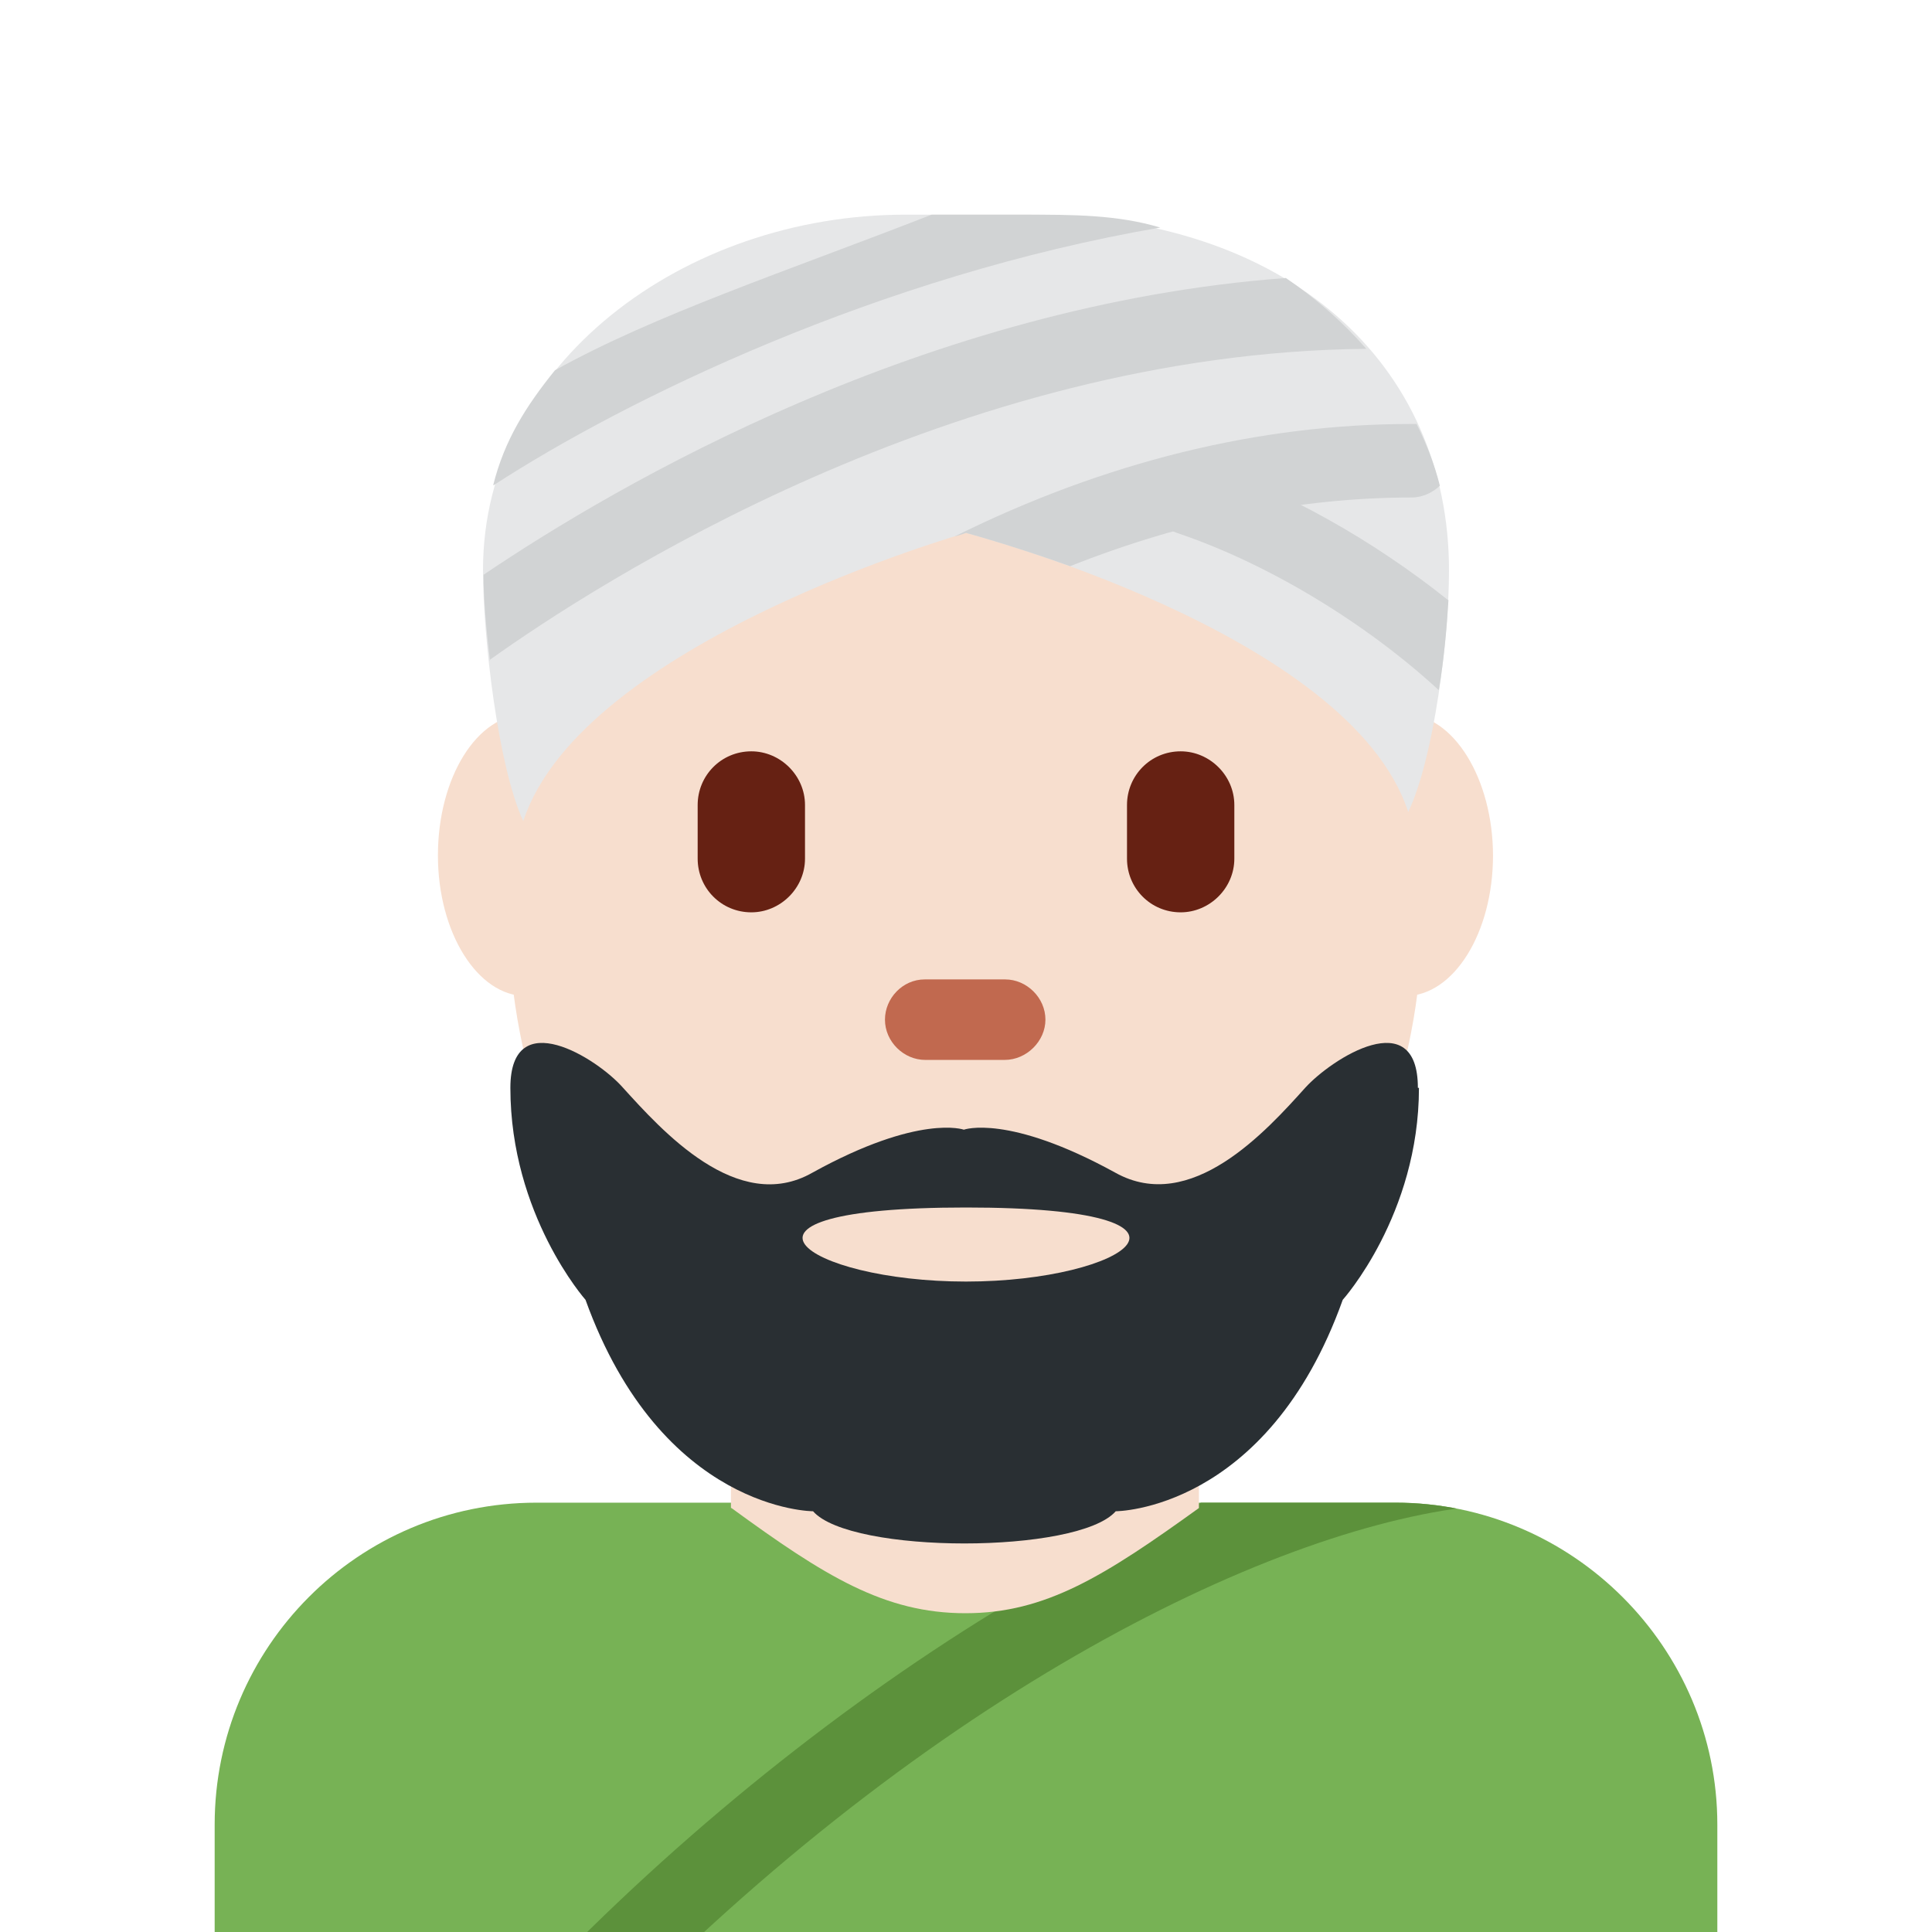 <svg xmlns="http://www.w3.org/2000/svg" viewBox="0 0 45 45" enable-background="new 0 0 45 45"><defs><clipPath id="a"><path d="M0 0h33v36H0V0z"/></clipPath><clipPath id="b"><path d="M10 8C6.67 8 4 5.3 4 2V0h28v2c0 3.3-2.7 6-6 6H10z"/></clipPath><clipPath id="c"><path d="M0 0h33v36H0V0z"/></clipPath><clipPath id="d"><path d="M0 36h36V0H0v36z"/></clipPath></defs><g><g><g clip-path="url(#a)" transform="matrix(1.25 0 0 -1.25 0 45)"><g><path fill="#77b255" d="M32 0v2c0 3.3-2.7 6-6 6H10C6.67 8 4 5.3 4 2V0h28z"/></g></g></g><g><g clip-path="url(#b)" transform="matrix(1.25 0 0 -1.25 0 45)"><g><path fill="#5c913b" d="M11-1.75c-.2 0-.38.07-.53.22-.3.3-.3.76 0 1.06C16 5.13 22.93 9.13 27.7 9.46c.4 0 .76-.3.8-.7.02-.4-.3-.77-.7-.8-3.7-.25-10.15-3.28-16.27-9.5-.14-.14-.34-.2-.53-.2"/></g></g></g><g><g clip-path="url(#c)" transform="matrix(1.25 0 0 -1.25 0 45)"><g><path fill="#f7dece" d="M13.63 7.9c1.74-1.27 2.85-1.96 4.36-1.96 1.5 0 2.6.7 4.35 1.96v3.8h-8.72V7.9z"/></g><g><path fill="#ffac33" d="M13.62 10.03c1.22-1.38 2.73-1.75 4.37-1.75 1.63 0 3.13.37 4.35 1.75v3.5h-8.73v-3.5z"/></g><g><path fill="#f7dece" d="M11.43 20.06c0-1.44-.73-2.62-1.63-2.62-.9 0-1.64 1.18-1.64 2.62 0 1.45.73 2.63 1.64 2.63.9 0 1.63-1.2 1.63-2.64"/></g><g><path fill="#f7dece" d="M27.82 20.06c0-1.44-.73-2.62-1.64-2.62-.9 0-1.63 1.18-1.63 2.62 0 1.45.73 2.63 1.63 2.63.9 0 1.64-1.2 1.64-2.64"/></g><g><path fill="#f7dece" d="M9.47 19.04c0 5.6 3.73 11 8.44 11 4.7 0 8.6-5.4 8.6-11S22.7 8.92 18 8.92c-4.72 0-8.53 4.53-8.53 10.12"/></g><g><path fill="#662113" d="M14 19c-.56 0-1 .45-1 1v1c0 .55.44 1 1 1 .54 0 1-.45 1-1v-1c0-.55-.46-1-1-1"/></g><g><path fill="#662113" d="M22 19c-.56 0-1 .45-1 1v1c0 .55.44 1 1 1 .54 0 1-.45 1-1v-1c0-.55-.46-1-1-1"/></g><g><path fill="#c1694f" d="M18.74 16.25h-1.5c-.4 0-.75.34-.75.75 0 .4.33.75.74.75h1.5c.4 0 .75-.34.75-.75 0-.4-.35-.75-.76-.75"/></g></g></g><g><g clip-path="url(#d)" transform="matrix(1.25 0 0 -1.25 0 45)"><g><path fill="#e6e7e8" d="M18 26.07s7.15-1.86 8.24-5.2c.48 1 .76 3.25.76 4.5 0 3.85-3 6.63-7.88 6.63h-2.25C12.75 32 9 29.22 9 25.38c0-1.26.28-3.66.75-4.68 1.1 3.34 8.25 5.37 8.25 5.37"/></g><g><path fill="#d1d3d4" d="M26.98 24.82c-1.4 1.12-3.04 2.04-4.6 2.56-.37.12-.76-.07-.88-.43-.12-.37.07-.76.43-.88 1.67-.56 3.5-1.66 4.88-2.93.1.6.15 1.17.18 1.68"/></g><g><path fill="#d1d3d4" d="M9.12 23.7c2 1.43 8.66 5.73 16.34 5.8-.44.5-.94.94-1.5 1.32-6.72-.5-12.45-3.84-14.95-5.53 0-.46.05-1.02.12-1.6"/></g><g><path fill="#d1d3d4" d="M26.4 28.1c-.04 0-.06 0-.1 0-2.83 0-5.7-.7-8.52-2.1.14.04.22.07.22.07s.82-.22 1.94-.62c2.12.84 4.26 1.28 6.37 1.28.2 0 .4.1.52.22-.1.4-.25.78-.43 1.14"/></g><g><path fill="#d1d3d4" d="M9.2 26.96c2.46 1.6 7.18 3.9 12.42 4.8-.8.24-1.64.24-2.5.24h-1.76c-2.72-1.06-5.15-1.86-7.02-2.9-.54-.67-.94-1.3-1.15-2.14"/></g><g><path fill="#292f33" d="M26.42 15.73c0 1.57-1.6.55-2.1 0-.72-.8-2.13-2.37-3.54-1.58-2 1.1-2.82.8-2.82.8s-.83.3-2.82-.8c-1.4-.8-2.82.8-3.53 1.58-.48.55-2.1 1.57-2.1 0 0-2.37 1.4-3.95 1.4-3.95 1.42-3.94 4.24-3.94 4.24-3.94.7-.8 4.94-.8 5.64 0 0 0 2.82 0 4.23 3.94 0 0 1.42 1.58 1.42 3.95"/></g><g><path fill="#f7dece" d="M18 13.5c5 0 3-1.38 0-1.38s-5 1.38 0 1.38"/></g></g></g></g></svg>